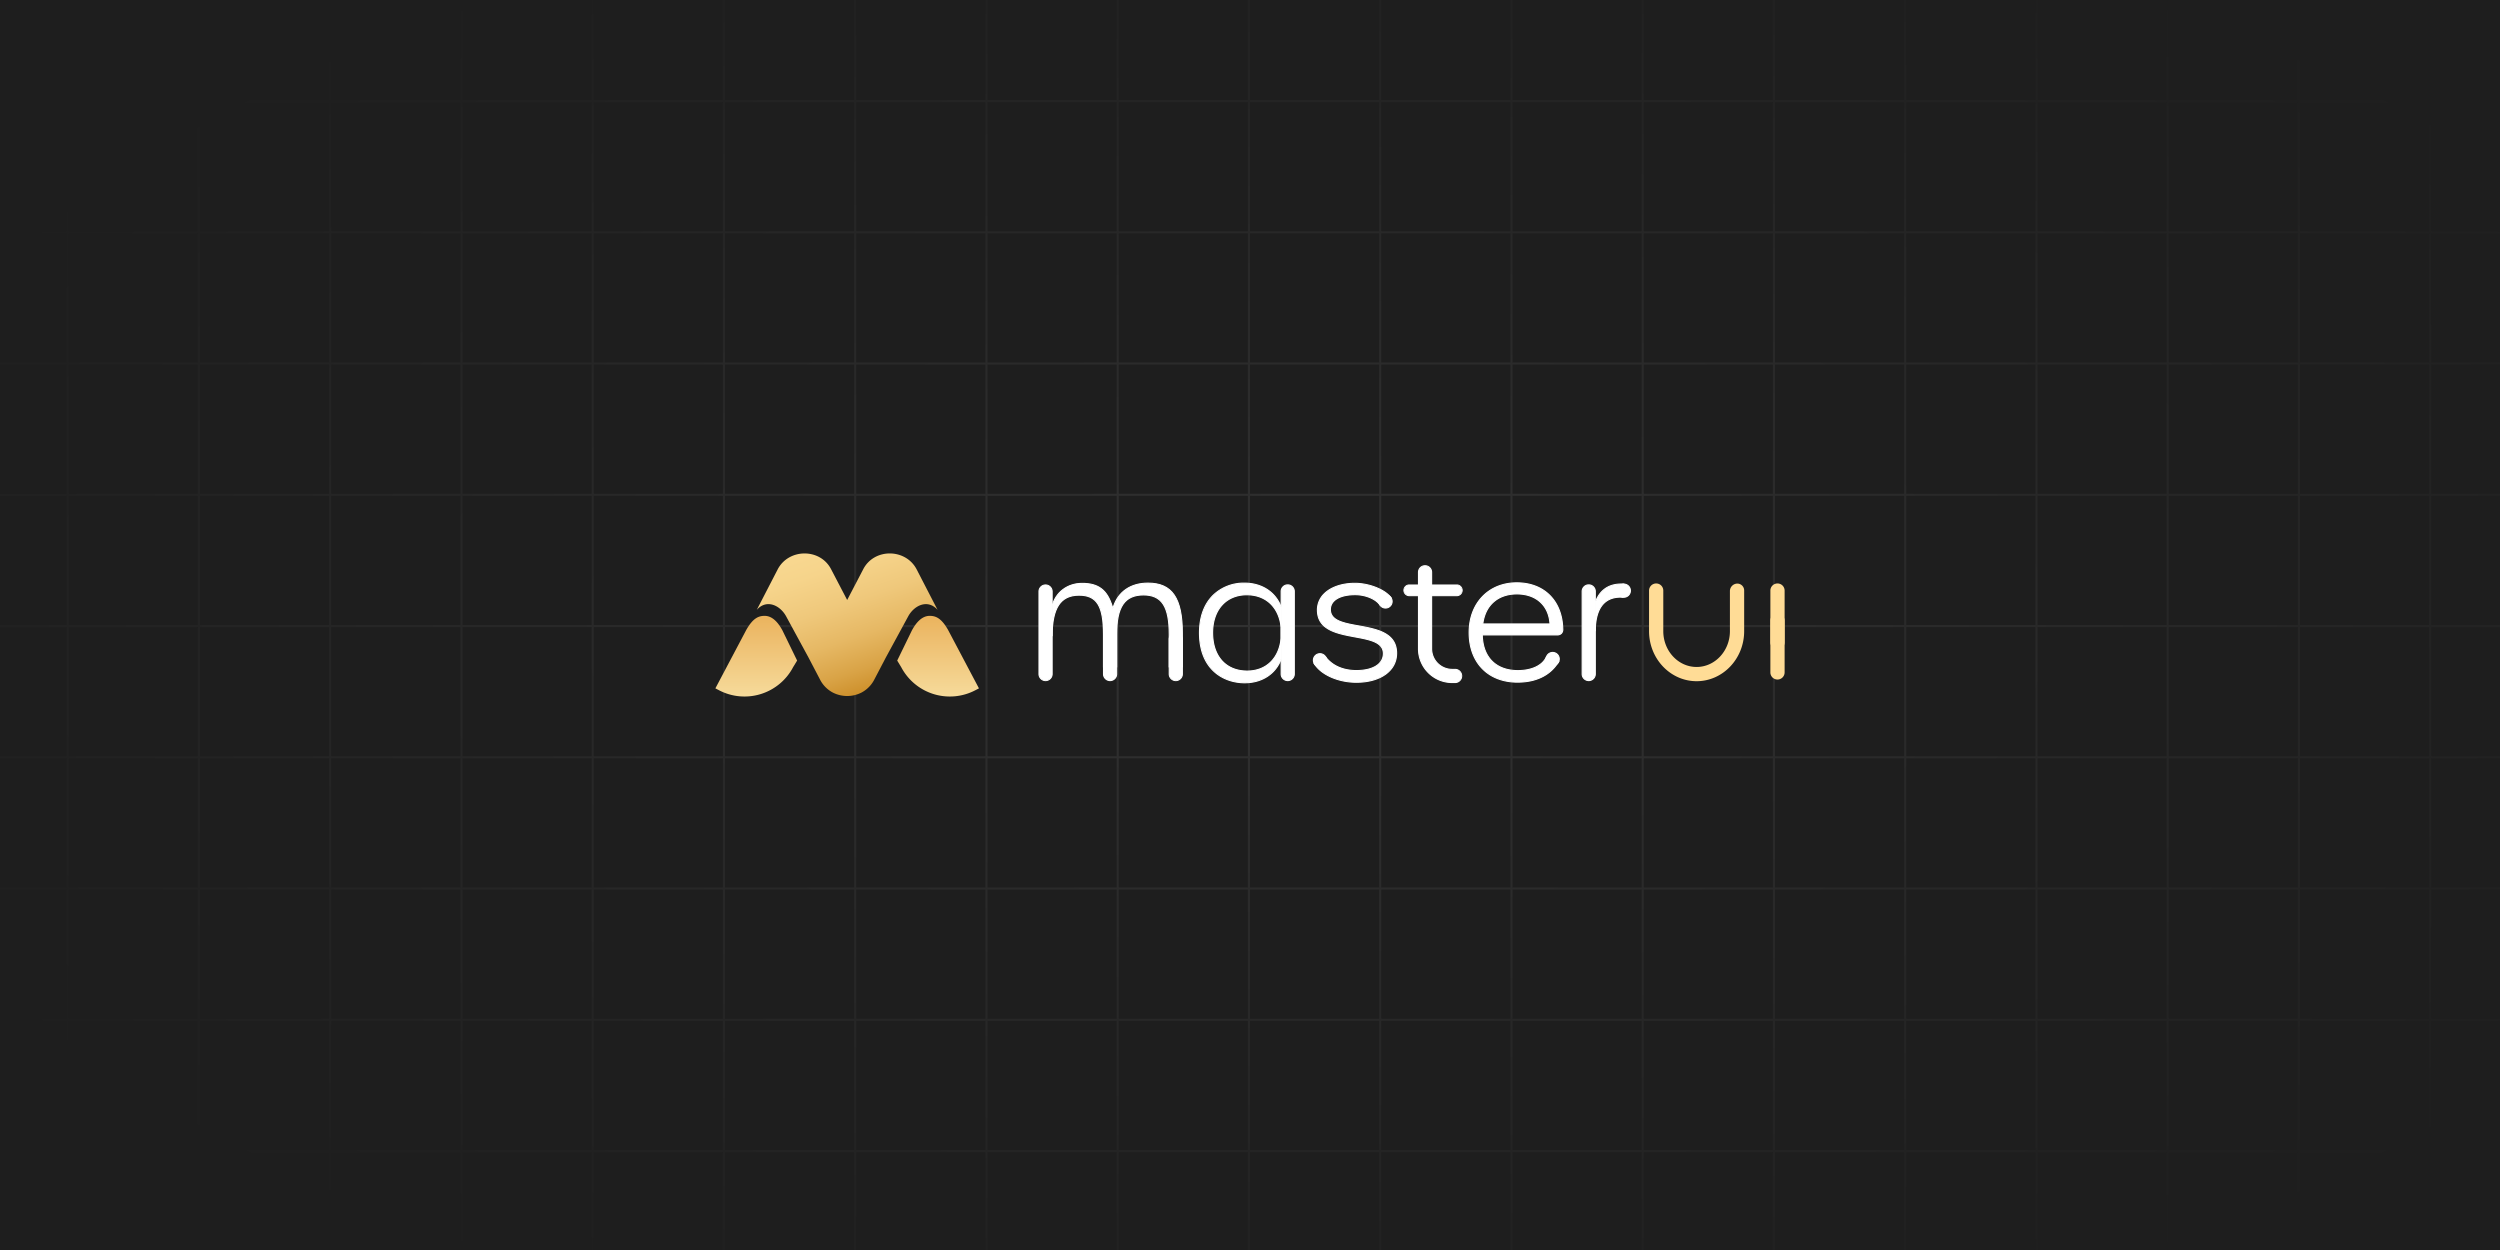 <svg xmlns="http://www.w3.org/2000/svg" xmlns:xlink="http://www.w3.org/1999/xlink" width="1200" height="600" viewBox="0 0 1200 600"><rect x="0" y="0" width="1200" height="600" fill="#808080" stroke="none"/><defs><radialGradient id="a" cx="0.5" cy="0.5" r="0.422" gradientUnits="objectBoundingBox"><stop offset="0" stop-color="#323232"/><stop offset="1" stop-color="#1e1e1e"/></radialGradient><linearGradient id="b" x1="0.5" y1="-1.054" x2="0.5" y2="1.002" gradientUnits="objectBoundingBox"><stop offset="0" stop-color="#c8861c"/><stop offset="0.323" stop-color="#e6a345"/><stop offset="1" stop-color="#f6db9b"/></linearGradient><linearGradient id="c" x1="21.397" y1="-1.054" x2="21.397" y2="1.002" gradientUnits="objectBoundingBox"><stop offset="0" stop-color="#c78a28"/><stop offset="0.323" stop-color="#e6a345"/><stop offset="1" stop-color="#f6db9b"/></linearGradient><linearGradient id="d" x1="0.156" y1="-0.44" x2="0.754" y2="1.009" gradientUnits="objectBoundingBox"><stop offset="0" stop-color="#fcdd98"/><stop offset="0.232" stop-color="#fada94"/><stop offset="0.407" stop-color="#f6d48b"/><stop offset="0.564" stop-color="#efc87b"/><stop offset="0.709" stop-color="#e6b864"/><stop offset="0.847" stop-color="#d9a346"/><stop offset="0.975" stop-color="#c98922"/><stop offset="1" stop-color="#e6a345"/></linearGradient><clipPath id="f"><rect width="1200" height="600"/></clipPath></defs><g id="e" clip-path="url(#f)"><rect width="1200" height="600" fill="#1e1e1e"/><path d="M1575,883H0V0H1639V883Zm1-1h62V820h-62Zm-63,0h62V820h-62Zm-63,0h62V820h-62Zm-63,0h62V820h-62Zm-63,0h62V820h-62Zm-63,0h62V820h-62Zm-63,0h62V820h-62Zm-63,0h62V820h-62Zm-63,0h62V820h-62Zm-63,0h62V820h-62Zm-63,0h62V820H946Zm-63,0h62V820H883Zm-63,0h62V820H820Zm-63,0h62V820H757Zm-63,0h62V820H694Zm-63,0h62V820H631Zm-63,0h62V820H568Zm-63,0h62V820H505Zm-63,0h62V820H442Zm-63,0h62V820H379Zm-63,0h62V820H316Zm-63,0h62V820H253Zm-63,0h62V820H190Zm-63,0h62V820H127Zm-63,0h62V820H64ZM1,882H63V820H1Zm1575-63h62V757h-62Zm-63,0h62V757h-62Zm-63,0h62V757h-62Zm-63,0h62V757h-62Zm-63,0h62V757h-62Zm-63,0h62V757h-62Zm-63,0h62V757h-62Zm-63,0h62V757h-62Zm-63,0h62V757h-62Zm-63,0h62V757h-62Zm-63,0h62V757H946Zm-63,0h62V757H883Zm-63,0h62V757H820Zm-63,0h62V757H757Zm-63,0h62V757H694Zm-63,0h62V757H631Zm-63,0h62V757H568Zm-63,0h62V757H505Zm-63,0h62V757H442Zm-63,0h62V757H379Zm-63,0h62V757H316Zm-63,0h62V757H253Zm-63,0h62V757H190Zm-63,0h62V757H127Zm-63,0h62V757H64ZM1,819H63V757H1Zm1575-63h62V694h-62Zm-63,0h62V694h-62Zm-63,0h62V694h-62Zm-63,0h62V694h-62Zm-63,0h62V694h-62Zm-63,0h62V694h-62Zm-63,0h62V694h-62Zm-63,0h62V694h-62Zm-63,0h62V694h-62Zm-63,0h62V694h-62Zm-63,0h62V694H946Zm-63,0h62V694H883Zm-63,0h62V694H820Zm-63,0h62V694H757Zm-63,0h62V694H694Zm-63,0h62V694H631Zm-63,0h62V694H568Zm-63,0h62V694H505Zm-63,0h62V694H442Zm-63,0h62V694H379Zm-63,0h62V694H316Zm-63,0h62V694H253Zm-63,0h62V694H190Zm-63,0h62V694H127Zm-63,0h62V694H64ZM1,756H63V694H1Zm1575-63h62V631h-62Zm-63,0h62V631h-62Zm-63,0h62V631h-62Zm-63,0h62V631h-62Zm-63,0h62V631h-62Zm-63,0h62V631h-62Zm-63,0h62V631h-62Zm-63,0h62V631h-62Zm-63,0h62V631h-62Zm-63,0h62V631h-62Zm-63,0h62V631H946Zm-63,0h62V631H883Zm-63,0h62V631H820Zm-63,0h62V631H757Zm-63,0h62V631H694Zm-63,0h62V631H631Zm-63,0h62V631H568Zm-63,0h62V631H505Zm-63,0h62V631H442Zm-63,0h62V631H379Zm-63,0h62V631H316Zm-63,0h62V631H253Zm-63,0h62V631H190Zm-63,0h62V631H127Zm-63,0h62V631H64ZM1,693H63V631H1Zm1575-63h62V568h-62Zm-63,0h62V568h-62Zm-63,0h62V568h-62Zm-63,0h62V568h-62Zm-63,0h62V568h-62Zm-63,0h62V568h-62Zm-63,0h62V568h-62Zm-63,0h62V568h-62Zm-63,0h62V568h-62Zm-63,0h62V568h-62Zm-63,0h62V568H946Zm-63,0h62V568H883Zm-63,0h62V568H820Zm-63,0h62V568H757Zm-63,0h62V568H694Zm-63,0h62V568H631Zm-63,0h62V568H568Zm-63,0h62V568H505Zm-63,0h62V568H442Zm-63,0h62V568H379Zm-63,0h62V568H316Zm-63,0h62V568H253Zm-63,0h62V568H190Zm-63,0h62V568H127Zm-63,0h62V568H64ZM1,630H63V568H1Zm1575-63h62V505h-62Zm-63,0h62V505h-62Zm-63,0h62V505h-62Zm-63,0h62V505h-62Zm-63,0h62V505h-62Zm-63,0h62V505h-62Zm-63,0h62V505h-62Zm-63,0h62V505h-62Zm-63,0h62V505h-62Zm-63,0h62V505h-62Zm-63,0h62V505H946Zm-63,0h62V505H883Zm-63,0h62V505H820Zm-63,0h62V505H757Zm-63,0h62V505H694Zm-63,0h62V505H631Zm-63,0h62V505H568Zm-63,0h62V505H505Zm-63,0h62V505H442Zm-63,0h62V505H379Zm-63,0h62V505H316Zm-63,0h62V505H253Zm-63,0h62V505H190Zm-63,0h62V505H127Zm-63,0h62V505H64ZM1,567H63V505H1Zm1575-63h62V442h-62Zm-63,0h62V442h-62Zm-63,0h62V442h-62Zm-63,0h62V442h-62Zm-63,0h62V442h-62Zm-63,0h62V442h-62Zm-63,0h62V442h-62Zm-63,0h62V442h-62Zm-63,0h62V442h-62Zm-63,0h62V442h-62Zm-63,0h62V442H946Zm-63,0h62V442H883Zm-63,0h62V442H820Zm-63,0h62V442H757Zm-63,0h62V442H694Zm-63,0h62V442H631Zm-63,0h62V442H568Zm-63,0h62V442H505Zm-63,0h62V442H442Zm-63,0h62V442H379Zm-63,0h62V442H316Zm-63,0h62V442H253Zm-63,0h62V442H190Zm-63,0h62V442H127Zm-63,0h62V442H64ZM1,504H63V442H1Zm1575-63h62V379h-62Zm-63,0h62V379h-62Zm-63,0h62V379h-62Zm-63,0h62V379h-62Zm-63,0h62V379h-62Zm-63,0h62V379h-62Zm-63,0h62V379h-62Zm-63,0h62V379h-62Zm-63,0h62V379h-62Zm-63,0h62V379h-62Zm-63,0h62V379H946Zm-63,0h62V379H883Zm-63,0h62V379H820Zm-63,0h62V379H757Zm-63,0h62V379H694Zm-63,0h62V379H631Zm-63,0h62V379H568Zm-63,0h62V379H505Zm-63,0h62V379H442Zm-63,0h62V379H379Zm-63,0h62V379H316Zm-63,0h62V379H253Zm-63,0h62V379H190Zm-63,0h62V379H127Zm-63,0h62V379H64ZM1,441H63V379H1Zm1575-63h62V316h-62Zm-63,0h62V316h-62Zm-63,0h62V316h-62Zm-63,0h62V316h-62Zm-63,0h62V316h-62Zm-63,0h62V316h-62Zm-63,0h62V316h-62Zm-63,0h62V316h-62Zm-63,0h62V316h-62Zm-63,0h62V316h-62Zm-63,0h62V316H946Zm-63,0h62V316H883Zm-63,0h62V316H820Zm-63,0h62V316H757Zm-63,0h62V316H694Zm-63,0h62V316H631Zm-63,0h62V316H568Zm-63,0h62V316H505Zm-63,0h62V316H442Zm-63,0h62V316H379Zm-63,0h62V316H316Zm-63,0h62V316H253Zm-63,0h62V316H190Zm-63,0h62V316H127Zm-63,0h62V316H64ZM1,378H63V316H1Zm1575-63h62V253h-62Zm-63,0h62V253h-62Zm-63,0h62V253h-62Zm-63,0h62V253h-62Zm-63,0h62V253h-62Zm-63,0h62V253h-62Zm-63,0h62V253h-62Zm-63,0h62V253h-62Zm-63,0h62V253h-62Zm-63,0h62V253h-62Zm-63,0h62V253H946Zm-63,0h62V253H883Zm-63,0h62V253H820Zm-63,0h62V253H757Zm-63,0h62V253H694Zm-63,0h62V253H631Zm-63,0h62V253H568Zm-63,0h62V253H505Zm-63,0h62V253H442Zm-63,0h62V253H379Zm-63,0h62V253H316Zm-63,0h62V253H253Zm-63,0h62V253H190Zm-63,0h62V253H127Zm-63,0h62V253H64ZM1,315H63V253H1Zm1575-63h62V190h-62Zm-63,0h62V190h-62Zm-63,0h62V190h-62Zm-63,0h62V190h-62Zm-63,0h62V190h-62Zm-63,0h62V190h-62Zm-63,0h62V190h-62Zm-63,0h62V190h-62Zm-63,0h62V190h-62Zm-63,0h62V190h-62Zm-63,0h62V190H946Zm-63,0h62V190H883Zm-63,0h62V190H820Zm-63,0h62V190H757Zm-63,0h62V190H694Zm-63,0h62V190H631Zm-63,0h62V190H568Zm-63,0h62V190H505Zm-63,0h62V190H442Zm-63,0h62V190H379Zm-63,0h62V190H316Zm-63,0h62V190H253Zm-63,0h62V190H190Zm-63,0h62V190H127Zm-63,0h62V190H64ZM1,252H63V190H1Zm1575-63h62V127h-62Zm-63,0h62V127h-62Zm-63,0h62V127h-62Zm-63,0h62V127h-62Zm-63,0h62V127h-62Zm-63,0h62V127h-62Zm-63,0h62V127h-62Zm-63,0h62V127h-62Zm-63,0h62V127h-62Zm-63,0h62V127h-62Zm-63,0h62V127H946Zm-63,0h62V127H883Zm-63,0h62V127H820Zm-63,0h62V127H757Zm-63,0h62V127H694Zm-63,0h62V127H631Zm-63,0h62V127H568Zm-63,0h62V127H505Zm-63,0h62V127H442Zm-63,0h62V127H379Zm-63,0h62V127H316Zm-63,0h62V127H253Zm-63,0h62V127H190Zm-63,0h62V127H127Zm-63,0h62V127H64ZM1,189H63V127H1Zm1575-63h62V64h-62Zm-63,0h62V64h-62Zm-63,0h62V64h-62Zm-63,0h62V64h-62Zm-63,0h62V64h-62Zm-63,0h62V64h-62Zm-63,0h62V64h-62Zm-63,0h62V64h-62Zm-63,0h62V64h-62Zm-63,0h62V64h-62Zm-63,0h62V64H946Zm-63,0h62V64H883Zm-63,0h62V64H820Zm-63,0h62V64H757Zm-63,0h62V64H694Zm-63,0h62V64H631Zm-63,0h62V64H568Zm-63,0h62V64H505Zm-63,0h62V64H442Zm-63,0h62V64H379Zm-63,0h62V64H316Zm-63,0h62V64H253Zm-63,0h62V64H190Zm-63,0h62V64H127Zm-63,0h62V64H64ZM1,126H63V64H1ZM1576,63h62V1h-62Zm-63,0h62V1h-62Zm-63,0h62V1h-62Zm-63,0h62V1h-62Zm-63,0h62V1h-62Zm-63,0h62V1h-62Zm-63,0h62V1h-62Zm-63,0h62V1h-62Zm-63,0h62V1h-62Zm-63,0h62V1h-62Zm-63,0h62V1H946Zm-63,0h62V1H883Zm-63,0h62V1H820Zm-63,0h62V1H757Zm-63,0h62V1H694Zm-63,0h62V1H631Zm-63,0h62V1H568Zm-63,0h62V1H505Zm-63,0h62V1H442Zm-63,0h62V1H379Zm-63,0h62V1H316Zm-63,0h62V1H253Zm-63,0h62V1H190Zm-63,0h62V1H127ZM64,63h62V1H64ZM1,63H63V1H1Z" transform="translate(-220 -141)" fill="url(#a)"/><g transform="translate(343.385 265.658)"><path d="M600.954,178.694c-3.309-5.857-6.093-6.727-8.807-6.727-3.984,0-6.753,3.684-8.524,6.953l-7.068,14.514,1.925,3.158a26.366,26.366,0,0,0,35.477,11.132l1.837-.958Z" transform="translate(-489.283 -142.012)" fill="url(#b)"/><path d="M531.006,178.694c3.309-5.857,6.093-6.727,8.808-6.727,3.983,0,6.752,3.684,8.522,6.953l7.068,14.514-1.925,3.158A26.367,26.367,0,0,1,518,207.723l-1.837-.958Z" transform="translate(-516.166 -142.012)" fill="url(#c)"/><path d="M606.79,159.144c-5.153-10.4-20.622-10.631-25.866-.157l-7.619,14.592-7.621-14.592c-5.242-10.473-20.711-10.238-25.866.157l-9.912,19.179c4.706-5.341,11.3-2.194,14.174,3.242l10.691,19.679,5.469,10.457a14.494,14.494,0,0,0,6.227,6.336,15.129,15.129,0,0,0,13.674,0,14.5,14.5,0,0,0,6.226-6.336l5.469-10.457,10.691-19.679c2.872-5.435,9.469-8.583,14.174-3.242Z" transform="translate(-510.048 -151.239)" fill="url(#d)"/></g><g transform="translate(19.439 -17.553)"><g transform="translate(654.194 298.082)"><path d="M1099.148,459.275h-22.8a2.561,2.561,0,0,1,0-5.122h22.8a2.561,2.561,0,0,1,0,5.122Z" transform="translate(-1073.522 -453.891)" fill="#fff"/><path d="M1099.273,459.661h-22.8a2.823,2.823,0,1,1,0-5.646h22.8a2.823,2.823,0,1,1,0,5.646Zm-22.8-5.12a2.3,2.3,0,1,0,0,4.594h22.8a2.3,2.3,0,1,0,0-4.594Z" transform="translate(-1073.647 -454.015)" fill="#fff"/></g><g transform="translate(479.013 298.077)"><path d="M984.729,500.047h0a3.155,3.155,0,0,1-3.156-3.154V457.3a3.155,3.155,0,0,1,3.156-3.154h0a3.154,3.154,0,0,1,3.153,3.154v39.589A3.154,3.154,0,0,1,984.729,500.047Z" transform="translate(-981.311 -453.887)" fill="#fff"/><path d="M984.853,500.435a3.422,3.422,0,0,1-3.418-3.418V457.43a3.417,3.417,0,1,1,6.834,0v39.587A3.421,3.421,0,0,1,984.853,500.435Zm0-45.9a2.9,2.9,0,0,0-2.892,2.892v39.587a2.891,2.891,0,1,0,5.781,0V457.43A2.894,2.894,0,0,0,984.853,454.538Z" transform="translate(-981.435 -454.012)" fill="#fff"/></g><g transform="translate(509.983 312.519)"><path d="M1001.03,493.207h0a3.153,3.153,0,0,1-3.154-3.154V464.907a3.153,3.153,0,0,1,3.154-3.154h0a3.153,3.153,0,0,1,3.153,3.154v25.147A3.153,3.153,0,0,1,1001.03,493.207Z" transform="translate(-997.612 -461.489)" fill="#fff"/><path d="M1001.155,493.595a3.421,3.421,0,0,1-3.418-3.418V465.032a3.418,3.418,0,0,1,6.835,0v25.145A3.422,3.422,0,0,1,1001.155,493.595Zm0-31.452a2.894,2.894,0,0,0-2.892,2.889v25.145a2.891,2.891,0,1,0,5.783,0V465.032A2.894,2.894,0,0,0,1001.155,462.142Z" transform="translate(-997.737 -461.614)" fill="#fff"/></g><g transform="translate(541.525 321.105)"><path d="M1017.633,489.14h0a3.154,3.154,0,0,1-3.155-3.154v-16.56a3.154,3.154,0,0,1,3.155-3.154h0a3.153,3.153,0,0,1,3.154,3.154v16.56A3.153,3.153,0,0,1,1017.633,489.14Z" transform="translate(-1014.216 -466.009)" fill="#fff"/><path d="M1017.758,489.528a3.423,3.423,0,0,1-3.418-3.418V469.552a3.418,3.418,0,1,1,6.835,0V486.11A3.423,3.423,0,0,1,1017.758,489.528Zm0-22.867a2.9,2.9,0,0,0-2.891,2.891V486.11a2.891,2.891,0,1,0,5.781,0V469.552A2.894,2.894,0,0,0,1017.758,466.66Z" transform="translate(-1014.34 -466.134)" fill="#fff"/></g><g transform="translate(595.252 298.077)"><path d="M1045.914,500.047h0a3.153,3.153,0,0,1-3.154-3.154V457.3a3.153,3.153,0,0,1,3.154-3.154h0a3.153,3.153,0,0,1,3.153,3.154v39.589A3.153,3.153,0,0,1,1045.914,500.047Z" transform="translate(-1042.496 -453.887)" fill="#fff"/><path d="M1046.039,500.435a3.423,3.423,0,0,1-3.418-3.418V457.43a3.418,3.418,0,1,1,6.835,0v39.587A3.423,3.423,0,0,1,1046.039,500.435Zm0-45.9a2.894,2.894,0,0,0-2.89,2.892v39.587a2.89,2.89,0,1,0,5.781,0V457.43A2.9,2.9,0,0,0,1046.039,454.538Z" transform="translate(-1042.621 -454.012)" fill="#fff"/></g><g transform="translate(739.734 298.077)"><path d="M1121.967,500.047h0a3.153,3.153,0,0,1-3.154-3.154V457.3a3.153,3.153,0,0,1,3.154-3.154h0a3.153,3.153,0,0,1,3.154,3.154v39.589A3.153,3.153,0,0,1,1121.967,500.047Z" transform="translate(-1118.549 -453.887)" fill="#fff"/><path d="M1122.092,500.435a3.423,3.423,0,0,1-3.418-3.418V457.43a3.418,3.418,0,1,1,6.835,0v39.587A3.423,3.423,0,0,1,1122.092,500.435Zm0-45.9a2.9,2.9,0,0,0-2.891,2.892v39.587a2.89,2.89,0,1,0,5.781,0V457.43A2.894,2.894,0,0,0,1122.092,454.538Z" transform="translate(-1118.674 -454.012)" fill="#fff"/></g><path d="M1122.092,495.953a3.423,3.423,0,0,1-3.418-3.418V467.72a3.418,3.418,0,1,1,6.835,0v24.816A3.423,3.423,0,0,1,1122.092,495.953Z" transform="translate(-288.334 -152.221)" fill="#ffdc96"/><path d="M1122.092,496.453a3.922,3.922,0,0,1-3.918-3.918V467.72a3.918,3.918,0,1,1,7.835,0v24.816A3.922,3.922,0,0,1,1122.092,496.453Zm0-31.652a2.921,2.921,0,0,0-2.918,2.918v24.816a2.918,2.918,0,1,0,5.835,0V467.72A2.921,2.921,0,0,0,1122.092,464.8Z" transform="translate(-288.334 -152.221)" fill="rgba(0,0,0,0)"/><g transform="translate(610.729 331.062)"><path d="M1057.216,474.668a3.155,3.155,0,1,1-3.154-3.154A3.153,3.153,0,0,1,1057.216,474.668Z" transform="translate(-1050.644 -471.25)" fill="#fff"/><path d="M1054.186,478.21a3.418,3.418,0,1,1,3.415-3.418A3.423,3.423,0,0,1,1054.186,478.21Zm0-6.309a2.891,2.891,0,1,0,2.89,2.892A2.9,2.9,0,0,0,1054.186,471.9Z" transform="translate(-1050.768 -471.375)" fill="#fff"/></g><g transform="translate(642.203 302.837)"><path d="M1073.781,459.81a3.154,3.154,0,1,1-3.154-3.154A3.155,3.155,0,0,1,1073.781,459.81Z" transform="translate(-1067.21 -456.394)" fill="#fff"/><path d="M1070.753,463.352a3.417,3.417,0,1,1,3.418-3.418A3.423,3.423,0,0,1,1070.753,463.352Zm0-6.307a2.89,2.89,0,1,0,2.892,2.89A2.893,2.893,0,0,0,1070.753,457.044Z" transform="translate(-1067.335 -456.518)" fill="#fff"/></g><g transform="translate(722.433 330.464)"><path d="M1116.014,474.352a3.155,3.155,0,1,1-3.153-3.154A3.156,3.156,0,0,1,1116.014,474.352Z" transform="translate(-1109.443 -470.936)" fill="#fff"/><path d="M1112.983,477.894a3.417,3.417,0,1,1,3.418-3.418A3.421,3.421,0,0,1,1112.983,477.894Zm0-6.307a2.89,2.89,0,1,0,2.892,2.889A2.894,2.894,0,0,0,1112.983,471.586Z" transform="translate(-1109.567 -471.06)" fill="#fff"/></g><g transform="translate(756.587 297.663)"><path d="M1133.991,457.087a3.154,3.154,0,1,1-3.154-3.154A3.153,3.153,0,0,1,1133.991,457.087Z" transform="translate(-1127.42 -453.669)" fill="#fff"/><path d="M1130.963,460.629a3.418,3.418,0,1,1,3.418-3.418A3.424,3.424,0,0,1,1130.963,460.629Zm0-6.309a2.891,2.891,0,1,0,2.89,2.891A2.894,2.894,0,0,0,1130.963,454.32Z" transform="translate(-1127.545 -453.794)" fill="#fff"/></g><g transform="translate(661.17 288.834)"><path d="M1095.087,505.358h-1.451a16.2,16.2,0,0,1-16.178-16.176V452.439a3.155,3.155,0,0,1,6.309,0v36.743a9.881,9.881,0,0,0,9.869,9.869h1.451a3.154,3.154,0,0,1,0,6.307Z" transform="translate(-1077.195 -449.023)" fill="#fff"/><path d="M1095.213,505.747h-1.453a16.459,16.459,0,0,1-16.441-16.441V452.563a3.417,3.417,0,0,1,6.834,0v36.743a9.617,9.617,0,0,0,9.607,9.605h1.453a3.418,3.418,0,0,1,0,6.835Zm-14.478-56.073a2.893,2.893,0,0,0-2.89,2.89v36.743a15.932,15.932,0,0,0,15.914,15.914h1.453a2.891,2.891,0,0,0,0-5.783h-1.453a10.143,10.143,0,0,1-10.134-10.131V452.563A2.893,2.893,0,0,0,1080.735,449.673Z" transform="translate(-1077.319 -449.147)" fill="#fff"/></g><g transform="translate(595.252 318.761)"><path d="M1042.889,467.415c0-.862-.053-1.691-.129-2.5v5.044C1042.836,469.132,1042.889,468.293,1042.889,467.415Z" transform="translate(-1042.496 -464.888)" fill="#fff"/><path d="M1043.147,469.993l-.526-.025v-5.044l.526-.025c.089.952.131,1.755.131,2.529S1043.236,469.024,1043.147,469.993Z" transform="translate(-1042.621 -464.9)" fill="#fff"/></g><g transform="translate(556.045 297.193)"><path d="M1045.027,495.889c-10.036,0-16.595-6.953-16.595-18.373,0-11.3,6.558-18.253,16.435-18.253,9.155,0,15.534,6,16.463,15.751v-9.86c-2.908-7.641-9.811-11.469-17.626-11.469-11.321,0-21.583,7.69-21.583,23.831,0,16.262,10.307,23.992,21.7,23.992v0c7.736,0,14.682-3.872,17.509-11.425V480.058C1060.407,489.89,1054.1,495.889,1045.027,495.889Z" transform="translate(-1021.859 -453.422)" fill="#fff"/><path d="M1043.944,501.9l-.262,0c-10.071-.11-21.7-6.5-21.7-24.252,0-7.589,2.291-13.866,6.625-18.156a21.373,21.373,0,0,1,15.221-5.941c8.416,0,15.1,4.352,17.871,11.64l.019.093v9.86l-.526.025c-.912-9.567-7.12-15.512-16.2-15.512-9.824,0-16.171,7.061-16.171,17.991,0,11.169,6.258,18.109,16.332,18.109,8.99,0,15.139-5.975,16.042-15.591l.526.023-.017,10.12C1058.983,497.564,1052.345,501.9,1043.944,501.9Zm-.116-47.827c-9.835,0-21.319,6.172-21.319,23.57,0,17.514,11.547,23.728,21.435,23.728l.264,0c8.028-.089,14.362-4.265,16.982-11.212V483.44c-1.889,8-7.81,12.839-16.04,12.839-10.4,0-16.858-7.141-16.858-18.635,0-11.248,6.554-18.519,16.7-18.519,8.319,0,14.3,4.824,16.2,12.8v-6.594C1058.489,458.279,1052,454.073,1043.828,454.073Z" transform="translate(-1021.983 -453.547)" fill="#fff"/></g><g transform="translate(531.578 297.193)"><path d="M1009.1,453.686h0Z" transform="translate(-1009.105 -453.422)" fill="#fff"/><path d="M1009.109,454.074l0-.527h0Z" transform="translate(-1009.104 -453.547)" fill="#fff"/></g><g transform="translate(485.32 297.193)"><path d="M1047.406,477.86c0-16.418-4.48-24.174-16.515-24.174-8.919,0-14.793,4.778-16.849,12.219-2.3-8.359-6.332-12.1-14.7-12.1a14.392,14.392,0,0,0-14.444,10.869v14.484c0-13.207,3.778-19.689,12.937-19.689,8.95,0,11.714,5.711,11.714,18.9v15.5h6.309V478.237c0-12.992,3.7-18.886,12.9-18.886,9.035,0,12.343,5.88,12.343,18.9v15.614h6.309Z" transform="translate(-984.63 -453.422)" fill="#fff"/><path d="M1047.795,494.251h-6.835v-15.88c0-13.234-3.5-18.631-12.081-18.631-8.857,0-12.637,5.566-12.637,18.62v15.891h-6.833V478.489c0-13.583-3.1-18.633-11.454-18.633-8.766,0-12.673,5.992-12.673,19.425h-.526V464.8c1.723-6.786,7.493-11.133,14.708-11.133,7.947,0,12.259,3.328,14.71,11.435,2.382-7.356,8.473-11.552,16.843-11.552,11.759,0,16.779,7.31,16.779,24.439Zm-6.309-.528h5.781V477.986c0-16.984-4.708-23.912-16.25-23.912-8.437,0-14.484,4.385-16.6,12.027l-.251.919-.253-.919c-2.36-8.57-6.412-11.908-14.453-11.908-6.967,0-12.536,4.187-14.189,10.669l0,6.888c1.358-8.53,5.42-12.421,12.677-12.421,8.733,0,11.98,5.192,11.98,19.159v15.234h5.781V478.36c0-13.42,3.936-19.148,13.163-19.148,8.955,0,12.607,5.551,12.607,19.159Z" transform="translate(-984.755 -453.547)" fill="#fff"/></g><g transform="translate(611 297.277)"><path d="M1058.88,466.3c0-4.462,4.751-7.126,11.908-7.126,4.755,0,9.695,1.919,11.834,4.837l5.449-3.184h0c-2.713-4.086-10.726-7.084-17.36-7.1-10.16-.023-18.055,4.913-18.055,12.8,0,17.512,31.659,8.834,31.659,20.914,0,5.065-4.922,8.165-12.968,8.165-5.813,0-11.3-1.97-14.678-6.419l-5.564,2.969c3.358,5.69,11.987,9.069,20.246,9.069,11.44,0,19.321-5.583,19.321-13.916C1090.671,469.392,1058.88,478.318,1058.88,466.3Z" transform="translate(-1050.738 -453.467)" fill="#fff"/><path d="M1071.524,501.619c-8.855,0-17.275-3.782-20.472-9.2l-.141-.235,6.005-3.2.135.178c3.093,4.073,8.232,6.315,14.469,6.315,7.836,0,12.706-3.028,12.706-7.9,0-5.262-6.22-6.415-13.423-7.749-8.547-1.585-18.238-3.382-18.238-13.165a11.031,11.031,0,0,1,3.34-7.943c3.266-3.256,8.693-5.122,14.906-5.122h.072c7.063.017,14.949,3.254,17.582,7.219l.154.232-.241.139-5.654,3.306-.139-.19c-2.042-2.787-6.823-4.732-11.624-4.732-7.181,0-11.642,2.629-11.642,6.864,0,5.188,6.167,6.3,13.31,7.6,8.663,1.567,18.481,3.343,18.481,13.416C1091.108,495.92,1083.237,501.619,1071.524,501.619Zm-19.877-9.233c3.213,5.139,11.328,8.707,19.877,8.707,11.4,0,19.057-5.487,19.057-13.654,0-9.636-9.588-11.368-18.046-12.9-7.067-1.278-13.743-2.483-13.743-8.112,0-4.559,4.664-7.39,12.168-7.39,4.852,0,9.7,1.947,11.906,4.757l5-2.924c-2.7-3.729-10.219-6.738-16.988-6.754h-.074c-6.072,0-11.365,1.809-14.531,4.968a10.5,10.5,0,0,0-3.184,7.57c0,9.349,9.05,11.026,17.807,12.647,7.124,1.32,13.853,2.568,13.853,8.268,0,5.2-5.07,8.429-13.232,8.429-6.315,0-11.543-2.251-14.752-6.347Z" transform="translate(-1050.911 -453.591)" fill="#fff"/></g><g transform="translate(724.566 316.927)"><path d="M1110.693,464.073h0Z" transform="translate(-1110.689 -463.81)" fill="#fff"/><path d="M1110.693,464.461h0v-.527Z" transform="translate(-1110.69 -463.935)" fill="#fff"/></g><g transform="translate(685.487 297.053)"><path d="M1133.25,491.359l-4.172-1.913-1.776-.114c-2,4.3-7.352,6.482-13.665,6.482-10.393,0-16.9-6.429-17.069-17.123h35.85a2.483,2.483,0,0,0,2.785-2.783c-.262-13.352-8.769-22.222-22.091-22.222-13.534,0-22.854,9.71-22.854,23.833,0,14.364,9.2,23.833,23.292,23.833l0,0C1122.394,501.348,1129.456,497.991,1133.25,491.359ZM1113.2,459.008c9.4,0,15.346,5.621,15.876,14.41h-32.265C1097.925,464.322,1104.231,459.008,1113.2,459.008Z" transform="translate(-1089.994 -453.423)" fill="#fff"/><path d="M1113.676,501.741c-14.309,0-23.557-9.457-23.557-24.1,0-14.186,9.506-24.1,23.118-24.1,13.31,0,22.083,8.824,22.353,22.482a2.967,2.967,0,0,1-.746,2.232,3.087,3.087,0,0,1-2.3.819h-35.579c.27,10.4,6.531,16.6,16.8,16.6,6.568,0,11.585-2.365,13.428-6.33l.075-.161,2.048.146,4.434,2.034-.143.249c-3.647,6.376-10.485,9.953-19.3,10.114l.006.008Zm-.439-47.667c-13.3,0-22.59,9.693-22.59,23.57,0,14.2,8.895,23.424,22.694,23.568l.331,0c8.805,0,15.656-3.408,19.33-9.607l-3.866-1.772-1.548-.1c-1.989,4.058-7.139,6.473-13.827,6.473-10.519,0-17.16-6.66-17.331-17.381l0-.268h36.114a2.583,2.583,0,0,0,1.929-.661,2.466,2.466,0,0,0,.594-1.852C1134.8,462.7,1126.236,454.074,1113.237,454.074Zm15.966,19.733h-32.568l.036-.295c1.125-9.168,7.35-14.641,16.65-14.641,9.411,0,15.6,5.617,16.138,14.657l-.258.015Zm-31.971-.526h31.686c-.636-8.572-6.588-13.883-15.6-13.883C1104.413,459.4,1098.419,464.58,1097.232,473.281Z" transform="translate(-1090.119 -453.548)" fill="#fff"/></g><g transform="translate(746.042 297.623)"><path d="M1135.832,453.951c-8-.5-12.052,4-13.7,8.817v13.783c0-10.585,4.037-16.889,13.272-16.321l1.717-4.022Z" transform="translate(-1121.869 -453.648)" fill="#fff"/><path d="M1122.522,476.676h-.528l.015-13.868c1.235-3.606,4.674-9.588,13.965-8.993l.141.008,1.425,2.494-1.841,4.312-.184-.011c-3.71-.226-6.664.674-8.794,2.675C1123.934,465.914,1122.522,470.416,1122.522,476.676Zm0-13.737v7.73a14.027,14.027,0,0,1,3.837-7.759c2.206-2.075,5.221-3.034,9-2.827l1.59-3.733-1.154-2.021C1126.992,453.818,1123.711,459.485,1122.522,462.939Z" transform="translate(-1121.994 -453.773)" fill="#fff"/></g><path d="M42.417,0a3.618,3.618,0,0,0-3.6,3.469V22.844c0,9.474-7.175,17.183-15.994,17.183S6.835,32.318,6.835,22.844V3.418A3.418,3.418,0,1,0,0,3.418V22.844C0,36.085,10.241,46.86,22.828,46.86S45.655,36.085,45.655,22.844V3.469A3.314,3.314,0,0,0,42.417,0Z" transform="translate(772.105 297.671)" fill="#ffdc96"/><path d="M3.418-.5A3.922,3.922,0,0,1,7.335,3.418V22.844c0,9.2,6.95,16.683,15.492,16.683s15.494-7.484,15.494-16.683V3.469a3.862,3.862,0,0,1,1.245-2.8A4.186,4.186,0,0,1,42.417-.5a3.817,3.817,0,0,1,3.738,3.969V22.844c0,13.519-10.465,24.517-23.327,24.517S-.5,36.362-.5,22.844V3.418A3.922,3.922,0,0,1,3.418-.5Zm19.41,41.027c-9.094,0-16.492-7.933-16.492-17.683V3.418a2.918,2.918,0,1,0-5.835,0V22.844C.5,35.811,10.516,46.36,22.828,46.36s22.327-10.55,22.327-23.517V3.469a3.112,3.112,0,0,0-.781-2.106A2.612,2.612,0,0,0,42.417.5a3.114,3.114,0,0,0-3.1,2.969V22.844C39.322,32.594,31.922,40.527,22.828,40.527Z" transform="translate(772.105 297.671)" fill="rgba(0,0,0,0)"/><path d="M1122.092,495.953a3.423,3.423,0,0,1-3.418-3.418V467.72a3.418,3.418,0,1,1,6.835,0v24.816A3.423,3.423,0,0,1,1122.092,495.953Z" transform="translate(-288.333 -166.631)" fill="#ffdc96"/><path d="M1122.092,496.453a3.922,3.922,0,0,1-3.918-3.918V467.72a3.918,3.918,0,1,1,7.835,0v24.816A3.922,3.922,0,0,1,1122.092,496.453Zm0-31.652a2.921,2.921,0,0,0-2.918,2.918v24.816a2.918,2.918,0,1,0,5.835,0V467.72A2.921,2.921,0,0,0,1122.092,464.8Z" transform="translate(-288.333 -166.631)" fill="rgba(0,0,0,0)"/></g></g></svg>